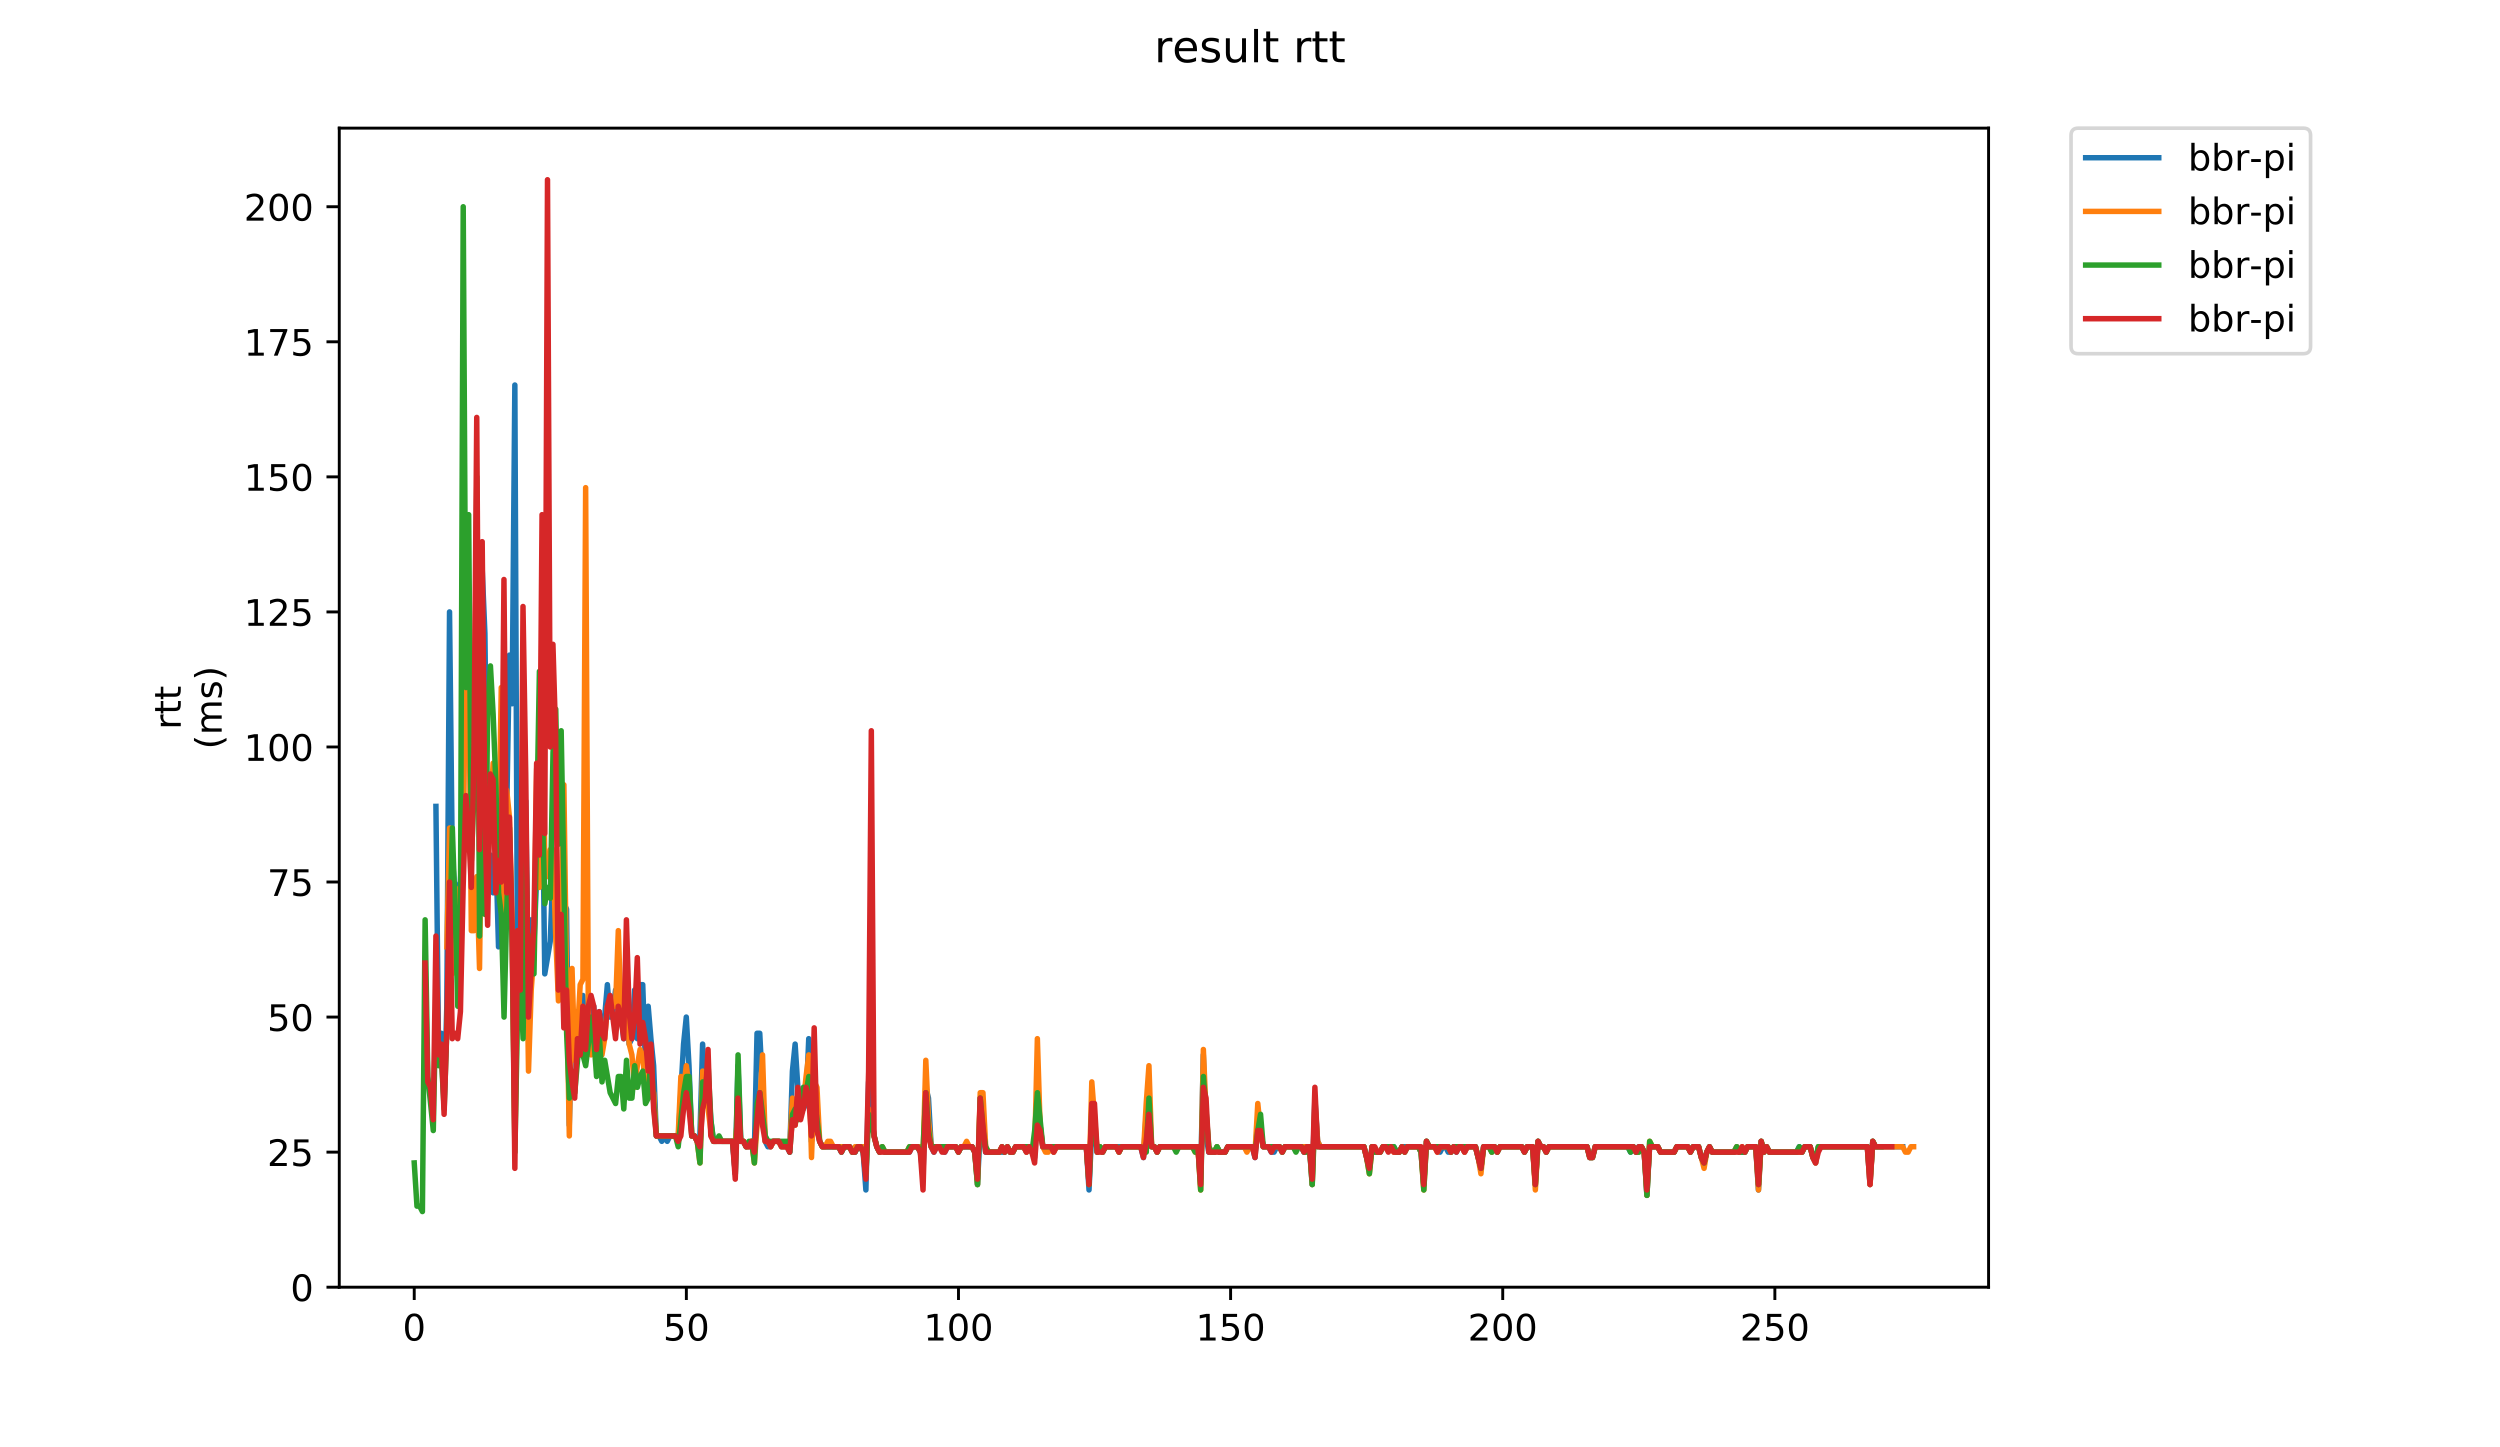 <?xml version="1.0" encoding="utf-8" standalone="no"?>
<!DOCTYPE svg PUBLIC "-//W3C//DTD SVG 1.1//EN"
  "http://www.w3.org/Graphics/SVG/1.1/DTD/svg11.dtd">
<!-- Created with matplotlib (https://matplotlib.org/) -->
<svg height="396pt" version="1.1" viewBox="0 0 684 396" width="684pt" xmlns="http://www.w3.org/2000/svg" xmlns:xlink="http://www.w3.org/1999/xlink">
 <defs>
  <style type="text/css">
*{stroke-linecap:butt;stroke-linejoin:round;}
  </style>
 </defs>
 <g id="figure_1">
  <g id="patch_1">
   <path d="M 0 396 
L 684 396 
L 684 0 
L 0 0 
z
" style="fill:#ffffff;"/>
  </g>
  <g id="axes_1">
   <g id="patch_2">
    <path d="M 92.824 352.174 
L 544.074 352.174 
L 544.074 35.062 
L 92.824 35.062 
z
" style="fill:#ffffff;"/>
   </g>
   <g id="matplotlib.axis_1">
    <g id="xtick_1">
     <g id="line2d_1">
      <defs>
       <path d="M 0 0 
L 0 3.5 
" id="m54011dcade" style="stroke:#000000;stroke-width:0.8;"/>
      </defs>
      <g>
       <use style="stroke:#000000;stroke-width:0.8;" x="113.335" xlink:href="#m54011dcade" y="352.174"/>
      </g>
     </g>
     <g id="text_1">
      <!-- 0 -->
      <defs>
       <path d="M 31.781 66.406 
Q 24.172 66.406 20.328 58.906 
Q 16.5 51.422 16.5 36.375 
Q 16.5 21.391 20.328 13.891 
Q 24.172 6.391 31.781 6.391 
Q 39.453 6.391 43.281 13.891 
Q 47.125 21.391 47.125 36.375 
Q 47.125 51.422 43.281 58.906 
Q 39.453 66.406 31.781 66.406 
z
M 31.781 74.219 
Q 44.047 74.219 50.516 64.516 
Q 56.984 54.828 56.984 36.375 
Q 56.984 17.969 50.516 8.266 
Q 44.047 -1.422 31.781 -1.422 
Q 19.531 -1.422 13.062 8.266 
Q 6.594 17.969 6.594 36.375 
Q 6.594 54.828 13.062 64.516 
Q 19.531 74.219 31.781 74.219 
z
" id="DejaVuSans-48"/>
      </defs>
      <g transform="translate(110.154 366.773)scale(0.1 -0.1)">
       <use xlink:href="#DejaVuSans-48"/>
      </g>
     </g>
    </g>
    <g id="xtick_2">
     <g id="line2d_2">
      <g>
       <use style="stroke:#000000;stroke-width:0.8;" x="187.788" xlink:href="#m54011dcade" y="352.174"/>
      </g>
     </g>
     <g id="text_2">
      <!-- 50 -->
      <defs>
       <path d="M 10.797 72.906 
L 49.516 72.906 
L 49.516 64.594 
L 19.828 64.594 
L 19.828 46.734 
Q 21.969 47.469 24.109 47.828 
Q 26.266 48.188 28.422 48.188 
Q 40.625 48.188 47.75 41.5 
Q 54.891 34.812 54.891 23.391 
Q 54.891 11.625 47.562 5.094 
Q 40.234 -1.422 26.906 -1.422 
Q 22.312 -1.422 17.547 -0.641 
Q 12.797 0.141 7.719 1.703 
L 7.719 11.625 
Q 12.109 9.234 16.797 8.062 
Q 21.484 6.891 26.703 6.891 
Q 35.156 6.891 40.078 11.328 
Q 45.016 15.766 45.016 23.391 
Q 45.016 31 40.078 35.438 
Q 35.156 39.891 26.703 39.891 
Q 22.75 39.891 18.812 39.016 
Q 14.891 38.141 10.797 36.281 
z
" id="DejaVuSans-53"/>
      </defs>
      <g transform="translate(181.426 366.773)scale(0.1 -0.1)">
       <use xlink:href="#DejaVuSans-53"/>
       <use x="63.623" xlink:href="#DejaVuSans-48"/>
      </g>
     </g>
    </g>
    <g id="xtick_3">
     <g id="line2d_3">
      <g>
       <use style="stroke:#000000;stroke-width:0.8;" x="262.241" xlink:href="#m54011dcade" y="352.174"/>
      </g>
     </g>
     <g id="text_3">
      <!-- 100 -->
      <defs>
       <path d="M 12.406 8.297 
L 28.516 8.297 
L 28.516 63.922 
L 10.984 60.406 
L 10.984 69.391 
L 28.422 72.906 
L 38.281 72.906 
L 38.281 8.297 
L 54.391 8.297 
L 54.391 0 
L 12.406 0 
z
" id="DejaVuSans-49"/>
      </defs>
      <g transform="translate(252.698 366.773)scale(0.1 -0.1)">
       <use xlink:href="#DejaVuSans-49"/>
       <use x="63.623" xlink:href="#DejaVuSans-48"/>
       <use x="127.246" xlink:href="#DejaVuSans-48"/>
      </g>
     </g>
    </g>
    <g id="xtick_4">
     <g id="line2d_4">
      <g>
       <use style="stroke:#000000;stroke-width:0.8;" x="336.694" xlink:href="#m54011dcade" y="352.174"/>
      </g>
     </g>
     <g id="text_4">
      <!-- 150 -->
      <g transform="translate(327.151 366.773)scale(0.1 -0.1)">
       <use xlink:href="#DejaVuSans-49"/>
       <use x="63.623" xlink:href="#DejaVuSans-53"/>
       <use x="127.246" xlink:href="#DejaVuSans-48"/>
      </g>
     </g>
    </g>
    <g id="xtick_5">
     <g id="line2d_5">
      <g>
       <use style="stroke:#000000;stroke-width:0.8;" x="411.147" xlink:href="#m54011dcade" y="352.174"/>
      </g>
     </g>
     <g id="text_5">
      <!-- 200 -->
      <defs>
       <path d="M 19.188 8.297 
L 53.609 8.297 
L 53.609 0 
L 7.328 0 
L 7.328 8.297 
Q 12.938 14.109 22.625 23.891 
Q 32.328 33.688 34.812 36.531 
Q 39.547 41.844 41.422 45.531 
Q 43.312 49.219 43.312 52.781 
Q 43.312 58.594 39.234 62.25 
Q 35.156 65.922 28.609 65.922 
Q 23.969 65.922 18.812 64.312 
Q 13.672 62.703 7.812 59.422 
L 7.812 69.391 
Q 13.766 71.781 18.938 73 
Q 24.125 74.219 28.422 74.219 
Q 39.75 74.219 46.484 68.547 
Q 53.219 62.891 53.219 53.422 
Q 53.219 48.922 51.531 44.891 
Q 49.859 40.875 45.406 35.406 
Q 44.188 33.984 37.641 27.219 
Q 31.109 20.453 19.188 8.297 
z
" id="DejaVuSans-50"/>
      </defs>
      <g transform="translate(401.604 366.773)scale(0.1 -0.1)">
       <use xlink:href="#DejaVuSans-50"/>
       <use x="63.623" xlink:href="#DejaVuSans-48"/>
       <use x="127.246" xlink:href="#DejaVuSans-48"/>
      </g>
     </g>
    </g>
    <g id="xtick_6">
     <g id="line2d_6">
      <g>
       <use style="stroke:#000000;stroke-width:0.8;" x="485.6" xlink:href="#m54011dcade" y="352.174"/>
      </g>
     </g>
     <g id="text_6">
      <!-- 250 -->
      <g transform="translate(476.057 366.773)scale(0.1 -0.1)">
       <use xlink:href="#DejaVuSans-50"/>
       <use x="63.623" xlink:href="#DejaVuSans-53"/>
       <use x="127.246" xlink:href="#DejaVuSans-48"/>
      </g>
     </g>
    </g>
   </g>
   <g id="matplotlib.axis_2">
    <g id="ytick_1">
     <g id="line2d_7">
      <defs>
       <path d="M 0 0 
L -3.5 0 
" id="m6a1e53ddd0" style="stroke:#000000;stroke-width:0.8;"/>
      </defs>
      <g>
       <use style="stroke:#000000;stroke-width:0.8;" x="92.824" xlink:href="#m6a1e53ddd0" y="352.174"/>
      </g>
     </g>
     <g id="text_7">
      <!-- 0 -->
      <g transform="translate(79.461 355.973)scale(0.1 -0.1)">
       <use xlink:href="#DejaVuSans-48"/>
      </g>
     </g>
    </g>
    <g id="ytick_2">
     <g id="line2d_8">
      <g>
       <use style="stroke:#000000;stroke-width:0.8;" x="92.824" xlink:href="#m6a1e53ddd0" y="315.223"/>
      </g>
     </g>
     <g id="text_8">
      <!-- 25 -->
      <g transform="translate(73.099 319.023)scale(0.1 -0.1)">
       <use xlink:href="#DejaVuSans-50"/>
       <use x="63.623" xlink:href="#DejaVuSans-53"/>
      </g>
     </g>
    </g>
    <g id="ytick_3">
     <g id="line2d_9">
      <g>
       <use style="stroke:#000000;stroke-width:0.8;" x="92.824" xlink:href="#m6a1e53ddd0" y="278.273"/>
      </g>
     </g>
     <g id="text_9">
      <!-- 50 -->
      <g transform="translate(73.099 282.072)scale(0.1 -0.1)">
       <use xlink:href="#DejaVuSans-53"/>
       <use x="63.623" xlink:href="#DejaVuSans-48"/>
      </g>
     </g>
    </g>
    <g id="ytick_4">
     <g id="line2d_10">
      <g>
       <use style="stroke:#000000;stroke-width:0.8;" x="92.824" xlink:href="#m6a1e53ddd0" y="241.322"/>
      </g>
     </g>
     <g id="text_10">
      <!-- 75 -->
      <defs>
       <path d="M 8.203 72.906 
L 55.078 72.906 
L 55.078 68.703 
L 28.609 0 
L 18.312 0 
L 43.219 64.594 
L 8.203 64.594 
z
" id="DejaVuSans-55"/>
      </defs>
      <g transform="translate(73.099 245.121)scale(0.1 -0.1)">
       <use xlink:href="#DejaVuSans-55"/>
       <use x="63.623" xlink:href="#DejaVuSans-53"/>
      </g>
     </g>
    </g>
    <g id="ytick_5">
     <g id="line2d_11">
      <g>
       <use style="stroke:#000000;stroke-width:0.8;" x="92.824" xlink:href="#m6a1e53ddd0" y="204.371"/>
      </g>
     </g>
     <g id="text_11">
      <!-- 100 -->
      <g transform="translate(66.736 208.17)scale(0.1 -0.1)">
       <use xlink:href="#DejaVuSans-49"/>
       <use x="63.623" xlink:href="#DejaVuSans-48"/>
       <use x="127.246" xlink:href="#DejaVuSans-48"/>
      </g>
     </g>
    </g>
    <g id="ytick_6">
     <g id="line2d_12">
      <g>
       <use style="stroke:#000000;stroke-width:0.8;" x="92.824" xlink:href="#m6a1e53ddd0" y="167.42"/>
      </g>
     </g>
     <g id="text_12">
      <!-- 125 -->
      <g transform="translate(66.736 171.219)scale(0.1 -0.1)">
       <use xlink:href="#DejaVuSans-49"/>
       <use x="63.623" xlink:href="#DejaVuSans-50"/>
       <use x="127.246" xlink:href="#DejaVuSans-53"/>
      </g>
     </g>
    </g>
    <g id="ytick_7">
     <g id="line2d_13">
      <g>
       <use style="stroke:#000000;stroke-width:0.8;" x="92.824" xlink:href="#m6a1e53ddd0" y="130.469"/>
      </g>
     </g>
     <g id="text_13">
      <!-- 150 -->
      <g transform="translate(66.736 134.269)scale(0.1 -0.1)">
       <use xlink:href="#DejaVuSans-49"/>
       <use x="63.623" xlink:href="#DejaVuSans-53"/>
       <use x="127.246" xlink:href="#DejaVuSans-48"/>
      </g>
     </g>
    </g>
    <g id="ytick_8">
     <g id="line2d_14">
      <g>
       <use style="stroke:#000000;stroke-width:0.8;" x="92.824" xlink:href="#m6a1e53ddd0" y="93.519"/>
      </g>
     </g>
     <g id="text_14">
      <!-- 175 -->
      <g transform="translate(66.736 97.318)scale(0.1 -0.1)">
       <use xlink:href="#DejaVuSans-49"/>
       <use x="63.623" xlink:href="#DejaVuSans-55"/>
       <use x="127.246" xlink:href="#DejaVuSans-53"/>
      </g>
     </g>
    </g>
    <g id="ytick_9">
     <g id="line2d_15">
      <g>
       <use style="stroke:#000000;stroke-width:0.8;" x="92.824" xlink:href="#m6a1e53ddd0" y="56.568"/>
      </g>
     </g>
     <g id="text_15">
      <!-- 200 -->
      <g transform="translate(66.736 60.367)scale(0.1 -0.1)">
       <use xlink:href="#DejaVuSans-50"/>
       <use x="63.623" xlink:href="#DejaVuSans-48"/>
       <use x="127.246" xlink:href="#DejaVuSans-48"/>
      </g>
     </g>
    </g>
    <g id="text_16">
     <!-- rtt -->
     <defs>
      <path d="M 41.109 46.297 
Q 39.594 47.172 37.812 47.578 
Q 36.031 48 33.891 48 
Q 26.266 48 22.188 43.047 
Q 18.109 38.094 18.109 28.812 
L 18.109 0 
L 9.078 0 
L 9.078 54.688 
L 18.109 54.688 
L 18.109 46.188 
Q 20.953 51.172 25.484 53.578 
Q 30.031 56 36.531 56 
Q 37.453 56 38.578 55.875 
Q 39.703 55.766 41.062 55.516 
z
" id="DejaVuSans-114"/>
      <path d="M 18.312 70.219 
L 18.312 54.688 
L 36.812 54.688 
L 36.812 47.703 
L 18.312 47.703 
L 18.312 18.016 
Q 18.312 11.328 20.141 9.422 
Q 21.969 7.516 27.594 7.516 
L 36.812 7.516 
L 36.812 0 
L 27.594 0 
Q 17.188 0 13.234 3.875 
Q 9.281 7.766 9.281 18.016 
L 9.281 47.703 
L 2.688 47.703 
L 2.688 54.688 
L 9.281 54.688 
L 9.281 70.219 
z
" id="DejaVuSans-116"/>
     </defs>
     <g transform="translate(49.459 199.594)rotate(-90)scale(0.1 -0.1)">
      <use xlink:href="#DejaVuSans-114"/>
      <use x="41.113" xlink:href="#DejaVuSans-116"/>
      <use x="80.322" xlink:href="#DejaVuSans-116"/>
     </g>
     <!-- (ms) -->
     <defs>
      <path d="M 31 75.875 
Q 24.469 64.656 21.281 53.656 
Q 18.109 42.672 18.109 31.391 
Q 18.109 20.125 21.312 9.062 
Q 24.516 -2 31 -13.188 
L 23.188 -13.188 
Q 15.875 -1.703 12.234 9.375 
Q 8.594 20.453 8.594 31.391 
Q 8.594 42.281 12.203 53.312 
Q 15.828 64.359 23.188 75.875 
z
" id="DejaVuSans-40"/>
      <path d="M 52 44.188 
Q 55.375 50.25 60.062 53.125 
Q 64.75 56 71.094 56 
Q 79.641 56 84.281 50.016 
Q 88.922 44.047 88.922 33.016 
L 88.922 0 
L 79.891 0 
L 79.891 32.719 
Q 79.891 40.578 77.094 44.375 
Q 74.312 48.188 68.609 48.188 
Q 61.625 48.188 57.562 43.547 
Q 53.516 38.922 53.516 30.906 
L 53.516 0 
L 44.484 0 
L 44.484 32.719 
Q 44.484 40.625 41.703 44.406 
Q 38.922 48.188 33.109 48.188 
Q 26.219 48.188 22.156 43.531 
Q 18.109 38.875 18.109 30.906 
L 18.109 0 
L 9.078 0 
L 9.078 54.688 
L 18.109 54.688 
L 18.109 46.188 
Q 21.188 51.219 25.484 53.609 
Q 29.781 56 35.688 56 
Q 41.656 56 45.828 52.969 
Q 50 49.953 52 44.188 
z
" id="DejaVuSans-109"/>
      <path d="M 44.281 53.078 
L 44.281 44.578 
Q 40.484 46.531 36.375 47.5 
Q 32.281 48.484 27.875 48.484 
Q 21.188 48.484 17.844 46.438 
Q 14.5 44.391 14.5 40.281 
Q 14.5 37.156 16.891 35.375 
Q 19.281 33.594 26.516 31.984 
L 29.594 31.297 
Q 39.156 29.25 43.188 25.516 
Q 47.219 21.781 47.219 15.094 
Q 47.219 7.469 41.188 3.016 
Q 35.156 -1.422 24.609 -1.422 
Q 20.219 -1.422 15.453 -0.562 
Q 10.688 0.297 5.422 2 
L 5.422 11.281 
Q 10.406 8.688 15.234 7.391 
Q 20.062 6.109 24.812 6.109 
Q 31.156 6.109 34.562 8.281 
Q 37.984 10.453 37.984 14.406 
Q 37.984 18.062 35.516 20.016 
Q 33.062 21.969 24.703 23.781 
L 21.578 24.516 
Q 13.234 26.266 9.516 29.906 
Q 5.812 33.547 5.812 39.891 
Q 5.812 47.609 11.281 51.797 
Q 16.75 56 26.812 56 
Q 31.781 56 36.172 55.266 
Q 40.578 54.547 44.281 53.078 
z
" id="DejaVuSans-115"/>
      <path d="M 8.016 75.875 
L 15.828 75.875 
Q 23.141 64.359 26.781 53.312 
Q 30.422 42.281 30.422 31.391 
Q 30.422 20.453 26.781 9.375 
Q 23.141 -1.703 15.828 -13.188 
L 8.016 -13.188 
Q 14.5 -2 17.703 9.062 
Q 20.906 20.125 20.906 31.391 
Q 20.906 42.672 17.703 53.656 
Q 14.5 64.656 8.016 75.875 
z
" id="DejaVuSans-41"/>
     </defs>
     <g transform="translate(60.657 204.995)rotate(-90)scale(0.1 -0.1)">
      <use xlink:href="#DejaVuSans-40"/>
      <use x="39.014" xlink:href="#DejaVuSans-109"/>
      <use x="136.426" xlink:href="#DejaVuSans-115"/>
      <use x="188.525" xlink:href="#DejaVuSans-41"/>
     </g>
    </g>
   </g>
   <g id="line2d_16">
    <path clip-path="url(#p9970967815)" d="M 119.269 220.629 
L 120.014 290.097 
L 120.758 282.707 
L 121.503 301.921 
L 122.247 275.317 
L 122.992 167.42 
L 123.736 233.932 
L 124.481 244.278 
L 125.97 241.322 
L 126.714 225.063 
L 127.459 161.508 
L 128.204 204.371 
L 128.948 213.239 
L 129.693 213.239 
L 130.437 179.244 
L 131.182 222.107 
L 131.926 155.596 
L 132.671 173.332 
L 133.415 235.41 
L 134.16 233.932 
L 134.904 244.278 
L 135.649 232.454 
L 136.393 259.058 
L 137.138 226.541 
L 137.882 266.448 
L 139.371 179.244 
L 140.116 192.547 
L 140.861 105.343 
L 141.605 270.882 
L 142.35 270.882 
L 143.094 263.492 
L 143.839 219.151 
L 144.583 273.838 
L 145.328 251.668 
L 146.072 259.058 
L 146.817 239.844 
L 147.561 201.415 
L 148.306 208.805 
L 149.05 266.448 
L 150.539 257.58 
L 151.284 238.366 
L 152.029 233.932 
L 152.773 266.448 
L 153.518 251.668 
L 154.262 247.234 
L 155.007 248.712 
L 155.751 307.833 
L 156.496 279.751 
L 157.24 288.619 
L 157.985 276.795 
L 158.729 279.751 
L 159.474 272.36 
L 160.218 287.141 
L 160.963 285.663 
L 161.707 282.707 
L 162.452 275.317 
L 163.196 287.141 
L 163.941 276.795 
L 164.686 287.141 
L 166.175 269.404 
L 166.919 278.273 
L 167.664 276.795 
L 168.408 270.882 
L 169.153 272.36 
L 169.897 276.795 
L 170.642 284.185 
L 171.386 275.317 
L 172.131 285.663 
L 172.875 284.185 
L 173.62 270.882 
L 174.364 284.185 
L 175.109 269.404 
L 175.853 269.404 
L 176.598 291.575 
L 177.343 275.317 
L 178.087 284.185 
L 178.832 291.575 
L 179.576 310.789 
L 180.321 310.789 
L 181.065 312.267 
L 181.81 310.789 
L 182.554 312.267 
L 183.299 310.789 
L 184.788 310.789 
L 185.532 312.267 
L 187.021 285.663 
L 187.766 278.273 
L 188.51 291.575 
L 189.255 310.789 
L 190 310.789 
L 190.744 312.267 
L 191.489 310.789 
L 192.233 285.663 
L 192.978 301.921 
L 193.722 294.531 
L 194.467 306.355 
L 195.211 312.267 
L 200.423 312.267 
L 201.168 321.136 
L 201.912 291.575 
L 202.657 312.267 
L 203.401 312.267 
L 204.146 313.745 
L 205.635 313.745 
L 206.379 315.223 
L 207.124 282.707 
L 207.868 282.707 
L 209.357 312.267 
L 210.102 313.745 
L 210.846 313.745 
L 211.591 312.267 
L 213.08 312.267 
L 213.825 313.745 
L 215.314 313.745 
L 216.058 315.223 
L 216.803 293.053 
L 217.547 285.663 
L 218.292 297.487 
L 219.036 301.921 
L 219.781 303.399 
L 220.525 301.921 
L 221.27 284.185 
L 222.014 312.267 
L 222.759 307.833 
L 223.503 307.833 
L 224.248 312.267 
L 224.992 313.745 
L 229.46 313.745 
L 230.204 315.223 
L 230.949 313.745 
L 232.438 313.745 
L 233.182 315.223 
L 233.927 315.223 
L 234.671 313.745 
L 235.416 313.745 
L 236.16 315.223 
L 236.905 325.57 
L 237.649 296.009 
L 238.394 304.877 
L 239.139 310.789 
L 239.883 313.745 
L 240.628 315.223 
L 241.372 313.745 
L 242.117 315.223 
L 248.817 315.223 
L 249.562 313.745 
L 251.051 313.745 
L 251.796 315.223 
L 252.54 321.136 
L 253.285 297.487 
L 254.029 300.443 
L 254.774 313.745 
L 255.518 315.223 
L 256.263 313.745 
L 257.752 313.745 
L 258.496 315.223 
L 259.241 313.745 
L 261.474 313.745 
L 262.219 315.223 
L 262.964 313.745 
L 265.942 313.745 
L 266.686 315.223 
L 267.431 324.092 
L 268.175 309.311 
L 268.92 309.311 
L 269.664 315.223 
L 274.876 315.223 
L 275.621 313.745 
L 276.365 315.223 
L 277.11 315.223 
L 277.854 313.745 
L 280.088 313.745 
L 280.832 315.223 
L 281.577 313.745 
L 283.066 316.701 
L 283.81 297.487 
L 284.555 307.833 
L 285.299 313.745 
L 287.533 313.745 
L 288.278 315.223 
L 289.022 313.745 
L 297.212 313.745 
L 297.956 325.57 
L 298.701 309.311 
L 299.446 307.833 
L 300.19 315.223 
L 300.935 313.745 
L 301.679 315.223 
L 302.424 313.745 
L 312.103 313.745 
L 312.847 316.701 
L 313.592 304.877 
L 314.336 301.921 
L 315.081 313.745 
L 315.825 313.745 
L 316.57 315.223 
L 317.314 313.745 
L 327.738 313.745 
L 328.482 322.614 
L 329.227 288.619 
L 329.971 310.789 
L 330.716 315.223 
L 332.205 315.223 
L 332.949 313.745 
L 333.694 315.223 
L 335.183 315.223 
L 335.928 313.745 
L 342.628 313.745 
L 343.373 316.701 
L 344.117 306.355 
L 344.862 309.311 
L 345.606 313.745 
L 347.095 313.745 
L 347.84 315.223 
L 348.585 315.223 
L 349.329 313.745 
L 350.074 313.745 
L 350.818 315.223 
L 351.563 313.745 
L 356.03 313.745 
L 356.774 315.223 
L 357.519 313.745 
L 358.263 313.745 
L 359.008 324.092 
L 359.752 300.443 
L 360.497 312.267 
L 361.242 313.745 
L 373.154 313.745 
L 374.643 319.657 
L 375.388 313.745 
L 376.132 315.223 
L 377.621 315.223 
L 378.366 313.745 
L 381.344 313.745 
L 382.088 315.223 
L 382.833 315.223 
L 383.577 313.745 
L 388.045 313.745 
L 388.789 315.223 
L 389.534 324.092 
L 390.278 312.267 
L 391.023 313.745 
L 393.256 313.745 
L 394.001 315.223 
L 394.745 313.745 
L 395.49 313.745 
L 396.234 315.223 
L 396.979 315.223 
L 397.724 313.745 
L 398.468 315.223 
L 399.213 313.745 
L 399.957 313.745 
L 400.702 315.223 
L 401.446 313.745 
L 403.68 313.745 
L 405.169 319.657 
L 405.913 313.745 
L 407.402 313.745 
L 408.147 315.223 
L 408.891 313.745 
L 409.636 315.223 
L 410.381 313.745 
L 416.337 313.745 
L 417.081 315.223 
L 417.826 313.745 
L 419.315 313.745 
L 420.059 324.092 
L 420.804 312.267 
L 421.548 313.745 
L 422.293 313.745 
L 423.038 315.223 
L 423.782 313.745 
L 434.206 313.745 
L 434.95 316.701 
L 435.695 316.701 
L 436.439 313.745 
L 445.373 313.745 
L 446.118 315.223 
L 446.863 313.745 
L 447.607 315.223 
L 448.352 313.745 
L 449.096 313.745 
L 449.841 315.223 
L 450.585 327.048 
L 451.33 313.745 
L 453.563 313.745 
L 454.308 315.223 
L 458.03 315.223 
L 458.775 313.745 
L 461.753 313.745 
L 462.498 315.223 
L 463.242 313.745 
L 464.731 313.745 
L 465.476 316.701 
L 466.22 318.179 
L 466.965 315.223 
L 467.709 313.745 
L 468.454 315.223 
L 474.41 315.223 
L 475.155 313.745 
L 475.899 315.223 
L 477.388 315.223 
L 478.133 313.745 
L 480.366 313.745 
L 481.111 325.57 
L 481.855 312.267 
L 482.6 315.223 
L 483.345 313.745 
L 484.089 315.223 
L 491.534 315.223 
L 492.279 313.745 
L 493.023 315.223 
L 493.768 313.745 
L 495.257 313.745 
L 496.002 316.701 
L 496.746 318.179 
L 497.491 313.745 
L 510.892 313.745 
L 511.637 324.092 
L 512.381 312.267 
L 513.126 313.745 
L 520.571 313.745 
L 520.571 313.745 
" style="fill:none;stroke:#1f77b4;stroke-linecap:square;stroke-width:1.5;"/>
   </g>
   <g id="line2d_17">
    <path clip-path="url(#p9970967815)" d="M 122.261 259.058 
L 123.005 226.541 
L 123.75 266.448 
L 124.494 242.8 
L 125.239 262.014 
L 125.983 242.8 
L 126.728 238.366 
L 127.472 154.118 
L 128.217 180.723 
L 128.961 254.624 
L 129.706 254.624 
L 130.451 239.844 
L 131.195 264.97 
L 131.94 205.849 
L 132.684 242.8 
L 133.429 235.41 
L 134.918 208.805 
L 136.407 232.454 
L 137.151 188.113 
L 137.896 269.404 
L 138.64 216.195 
L 139.385 223.585 
L 140.129 254.624 
L 140.874 312.267 
L 141.618 267.926 
L 143.108 276.795 
L 143.852 241.322 
L 144.597 293.053 
L 145.341 270.882 
L 146.086 260.536 
L 146.83 210.283 
L 147.575 242.8 
L 148.319 165.942 
L 149.064 238.366 
L 149.808 239.844 
L 150.553 232.454 
L 151.297 232.454 
L 152.042 256.102 
L 152.786 273.838 
L 153.531 248.712 
L 154.276 214.717 
L 155.02 269.404 
L 155.765 310.789 
L 156.509 264.97 
L 157.254 290.097 
L 157.998 282.707 
L 158.743 269.404 
L 159.487 267.926 
L 160.232 133.425 
L 160.976 279.751 
L 161.721 288.619 
L 162.465 282.707 
L 163.954 285.663 
L 164.699 288.619 
L 165.443 284.185 
L 166.188 275.317 
L 166.933 276.795 
L 167.677 275.317 
L 168.422 275.317 
L 169.166 254.624 
L 169.911 276.795 
L 170.655 281.229 
L 171.4 275.317 
L 172.144 285.663 
L 172.889 288.619 
L 173.633 297.487 
L 174.378 291.575 
L 175.122 287.141 
L 175.867 288.619 
L 176.611 298.965 
L 177.356 296.009 
L 178.845 298.965 
L 179.59 310.789 
L 185.546 310.789 
L 186.29 294.531 
L 187.035 297.487 
L 187.779 291.575 
L 188.524 297.487 
L 189.268 310.789 
L 190.013 310.789 
L 190.757 312.267 
L 191.502 318.179 
L 192.247 293.053 
L 192.991 300.443 
L 193.736 303.399 
L 194.48 309.311 
L 195.225 312.267 
L 201.181 312.267 
L 201.925 304.877 
L 202.67 312.267 
L 203.415 312.267 
L 204.159 313.745 
L 204.904 313.745 
L 205.648 312.267 
L 206.393 318.179 
L 207.137 307.833 
L 207.882 301.921 
L 208.626 288.619 
L 209.371 312.267 
L 210.115 312.267 
L 210.86 313.745 
L 211.604 312.267 
L 213.093 312.267 
L 213.838 313.745 
L 216.072 313.745 
L 216.816 300.443 
L 217.561 307.833 
L 218.305 303.399 
L 219.05 303.399 
L 219.794 301.921 
L 220.539 294.531 
L 221.283 288.619 
L 222.028 316.701 
L 222.772 296.009 
L 223.517 297.487 
L 224.261 312.267 
L 225.006 313.745 
L 225.75 313.745 
L 226.495 312.267 
L 227.239 312.267 
L 227.984 313.745 
L 232.451 313.745 
L 233.196 315.223 
L 233.94 313.745 
L 236.174 313.745 
L 236.918 321.136 
L 237.663 303.399 
L 238.407 304.877 
L 239.152 310.789 
L 239.896 313.745 
L 240.641 315.223 
L 241.386 313.745 
L 242.13 315.223 
L 248.086 315.223 
L 248.831 313.745 
L 251.809 313.745 
L 252.554 316.701 
L 253.298 290.097 
L 254.043 306.355 
L 254.787 313.745 
L 261.488 313.745 
L 262.232 315.223 
L 262.977 313.745 
L 263.721 313.745 
L 264.466 312.267 
L 265.211 313.745 
L 265.955 313.745 
L 266.7 315.223 
L 267.444 324.092 
L 268.189 298.965 
L 268.933 298.965 
L 269.678 313.745 
L 270.422 315.223 
L 273.4 315.223 
L 274.145 313.745 
L 274.889 315.223 
L 275.634 313.745 
L 276.378 315.223 
L 277.123 315.223 
L 277.868 313.745 
L 280.101 313.745 
L 280.846 315.223 
L 281.59 313.745 
L 282.335 315.223 
L 283.079 315.223 
L 283.824 284.185 
L 284.568 307.833 
L 285.313 313.745 
L 286.057 315.223 
L 286.802 315.223 
L 287.546 313.745 
L 288.291 315.223 
L 289.035 313.745 
L 297.225 313.745 
L 297.97 324.092 
L 298.714 296.009 
L 300.203 315.223 
L 300.948 313.745 
L 301.693 315.223 
L 302.437 313.745 
L 305.415 313.745 
L 306.16 315.223 
L 306.904 313.745 
L 312.116 313.745 
L 312.86 315.223 
L 313.605 301.921 
L 314.35 291.575 
L 315.094 313.745 
L 315.839 313.745 
L 316.583 315.223 
L 317.328 313.745 
L 326.262 313.745 
L 327.007 315.223 
L 327.751 313.745 
L 328.496 325.57 
L 329.24 287.141 
L 329.985 304.877 
L 330.729 313.745 
L 331.474 315.223 
L 332.218 315.223 
L 332.963 313.745 
L 333.707 315.223 
L 335.196 315.223 
L 335.941 313.745 
L 340.408 313.745 
L 341.153 315.223 
L 341.897 313.745 
L 342.642 313.745 
L 343.386 315.223 
L 344.131 301.921 
L 344.875 309.311 
L 345.62 313.745 
L 350.087 313.745 
L 350.832 315.223 
L 351.576 313.745 
L 358.277 313.745 
L 359.021 324.092 
L 359.766 301.921 
L 360.51 312.267 
L 361.255 313.745 
L 373.167 313.745 
L 373.912 316.701 
L 374.656 321.136 
L 375.401 313.745 
L 376.146 315.223 
L 377.635 315.223 
L 378.379 313.745 
L 380.613 313.745 
L 381.357 315.223 
L 382.846 315.223 
L 383.591 313.745 
L 384.335 315.223 
L 385.08 313.745 
L 388.058 313.745 
L 388.803 315.223 
L 389.547 325.57 
L 390.292 312.267 
L 391.036 313.745 
L 392.525 313.745 
L 393.27 315.223 
L 394.014 313.745 
L 396.248 313.745 
L 396.992 315.223 
L 397.737 313.745 
L 399.971 313.745 
L 400.715 315.223 
L 401.46 313.745 
L 403.693 313.745 
L 404.438 316.701 
L 405.182 321.136 
L 405.927 313.745 
L 407.416 313.745 
L 408.16 315.223 
L 408.905 313.745 
L 409.649 315.223 
L 410.394 313.745 
L 416.35 313.745 
L 417.095 315.223 
L 417.839 313.745 
L 419.328 313.745 
L 420.073 325.57 
L 420.817 312.267 
L 421.562 313.745 
L 422.306 313.745 
L 423.051 315.223 
L 423.795 313.745 
L 434.219 313.745 
L 434.963 316.701 
L 435.708 316.701 
L 436.452 313.745 
L 446.876 313.745 
L 447.62 315.223 
L 448.365 315.223 
L 449.11 313.745 
L 449.854 315.223 
L 450.599 327.048 
L 451.343 312.267 
L 452.088 313.745 
L 453.577 313.745 
L 454.321 315.223 
L 458.044 315.223 
L 458.788 313.745 
L 461.767 313.745 
L 462.511 315.223 
L 463.256 313.745 
L 464.745 313.745 
L 466.234 319.657 
L 466.978 315.223 
L 467.723 313.745 
L 468.467 315.223 
L 474.424 315.223 
L 475.168 313.745 
L 475.913 315.223 
L 476.657 313.745 
L 477.402 315.223 
L 478.146 313.745 
L 480.38 313.745 
L 481.124 325.57 
L 481.869 312.267 
L 482.613 315.223 
L 483.358 313.745 
L 484.102 315.223 
L 493.037 315.223 
L 493.781 313.745 
L 495.27 313.745 
L 496.015 316.701 
L 496.759 318.179 
L 497.504 313.745 
L 510.906 313.745 
L 511.65 324.092 
L 512.395 312.267 
L 513.139 313.745 
L 520.584 313.745 
L 521.329 315.223 
L 522.073 315.223 
L 522.818 313.745 
L 523.563 313.745 
L 523.563 313.745 
" style="fill:none;stroke:#ff7f0e;stroke-linecap:square;stroke-width:1.5;"/>
   </g>
   <g id="line2d_18">
    <path clip-path="url(#p9970967815)" d="M 113.335 318.179 
L 114.08 330.004 
L 114.824 330.004 
L 115.569 331.482 
L 116.313 251.668 
L 117.058 294.531 
L 118.547 309.311 
L 119.292 272.36 
L 120.036 291.575 
L 120.781 290.097 
L 121.525 303.399 
L 123.014 259.058 
L 123.759 226.541 
L 124.503 248.712 
L 125.248 275.317 
L 125.992 247.234 
L 126.737 56.568 
L 127.481 188.113 
L 128.226 140.816 
L 128.97 235.41 
L 129.715 216.195 
L 130.459 130.469 
L 131.204 256.102 
L 131.949 208.805 
L 132.693 250.19 
L 133.438 194.025 
L 134.182 182.201 
L 134.927 195.503 
L 135.671 214.717 
L 136.416 244.278 
L 137.16 250.19 
L 137.905 278.273 
L 138.649 248.712 
L 139.394 226.541 
L 140.138 259.058 
L 140.883 315.223 
L 141.627 275.317 
L 142.372 267.926 
L 143.116 284.185 
L 143.861 230.976 
L 144.606 273.838 
L 145.35 256.102 
L 146.095 266.448 
L 147.584 183.679 
L 148.328 219.151 
L 149.073 247.234 
L 149.817 242.8 
L 150.562 245.756 
L 151.306 205.849 
L 152.051 194.025 
L 152.795 230.976 
L 153.54 199.937 
L 155.029 282.707 
L 155.773 300.443 
L 156.518 293.053 
L 157.263 298.965 
L 158.007 290.097 
L 158.752 284.185 
L 159.496 288.619 
L 160.241 291.575 
L 160.985 285.663 
L 161.73 278.273 
L 162.474 284.185 
L 163.219 294.531 
L 163.963 282.707 
L 164.708 296.009 
L 165.452 290.097 
L 166.941 298.965 
L 168.431 301.921 
L 169.175 294.531 
L 169.92 294.531 
L 170.664 303.399 
L 171.409 290.097 
L 172.153 300.443 
L 172.898 300.443 
L 173.642 291.575 
L 174.387 297.487 
L 175.131 294.531 
L 175.876 293.053 
L 176.62 301.921 
L 177.365 300.443 
L 178.109 288.619 
L 178.854 301.921 
L 179.598 310.789 
L 184.81 310.789 
L 185.555 313.745 
L 187.044 298.965 
L 187.788 294.531 
L 188.533 294.531 
L 189.277 310.789 
L 190.022 310.789 
L 190.766 312.267 
L 191.511 318.179 
L 192.255 296.009 
L 193 297.487 
L 193.745 291.575 
L 194.489 306.355 
L 195.234 312.267 
L 195.978 312.267 
L 196.723 310.789 
L 197.467 312.267 
L 200.445 312.267 
L 201.19 321.136 
L 201.934 288.619 
L 202.679 312.267 
L 203.423 312.267 
L 204.168 313.745 
L 204.912 312.267 
L 205.657 312.267 
L 206.402 318.179 
L 207.146 301.921 
L 207.891 298.965 
L 209.38 310.789 
L 210.124 312.267 
L 215.336 312.267 
L 216.08 315.223 
L 216.825 304.877 
L 217.57 303.399 
L 218.314 306.355 
L 219.059 304.877 
L 219.803 297.487 
L 220.548 298.965 
L 221.292 294.531 
L 222.037 307.833 
L 222.781 300.443 
L 224.27 312.267 
L 225.015 313.745 
L 229.482 313.745 
L 230.227 315.223 
L 230.971 313.745 
L 232.46 313.745 
L 233.205 315.223 
L 233.949 315.223 
L 234.694 313.745 
L 235.438 313.745 
L 236.183 315.223 
L 236.927 321.136 
L 237.672 304.877 
L 238.416 306.355 
L 239.161 310.789 
L 239.905 313.745 
L 240.65 315.223 
L 241.394 313.745 
L 242.139 315.223 
L 248.095 315.223 
L 248.84 313.745 
L 251.073 313.745 
L 251.818 315.223 
L 252.562 313.745 
L 253.307 298.965 
L 254.052 309.311 
L 254.796 313.745 
L 261.497 313.745 
L 262.241 315.223 
L 262.986 313.745 
L 265.964 313.745 
L 266.709 315.223 
L 267.453 324.092 
L 268.198 300.443 
L 268.942 309.311 
L 269.687 313.745 
L 270.431 315.223 
L 273.409 315.223 
L 274.154 313.745 
L 274.898 315.223 
L 275.643 313.745 
L 276.387 315.223 
L 277.132 315.223 
L 277.876 313.745 
L 281.599 313.745 
L 282.344 315.223 
L 283.088 309.311 
L 283.833 298.965 
L 285.322 313.745 
L 297.234 313.745 
L 297.979 324.092 
L 298.723 303.399 
L 299.468 307.833 
L 300.212 315.223 
L 300.957 313.745 
L 301.701 315.223 
L 302.446 313.745 
L 305.424 313.745 
L 306.169 315.223 
L 306.913 313.745 
L 312.125 313.745 
L 312.869 315.223 
L 313.614 315.223 
L 314.358 300.443 
L 315.103 313.745 
L 315.848 313.745 
L 316.592 315.223 
L 317.337 313.745 
L 321.059 313.745 
L 321.804 315.223 
L 322.548 313.745 
L 326.271 313.745 
L 327.015 315.223 
L 327.76 313.745 
L 328.505 325.57 
L 329.249 294.531 
L 330.738 313.745 
L 331.483 315.223 
L 332.227 315.223 
L 332.972 313.745 
L 333.716 315.223 
L 335.205 315.223 
L 335.95 313.745 
L 342.651 313.745 
L 343.395 315.223 
L 344.14 309.311 
L 344.884 304.877 
L 345.629 313.745 
L 350.096 313.745 
L 350.84 315.223 
L 351.585 313.745 
L 353.819 313.745 
L 354.563 315.223 
L 355.308 313.745 
L 356.052 313.745 
L 356.797 315.223 
L 357.541 315.223 
L 358.286 313.745 
L 359.03 324.092 
L 359.775 304.877 
L 360.519 313.745 
L 373.176 313.745 
L 373.921 316.701 
L 374.665 321.136 
L 375.41 313.745 
L 376.154 315.223 
L 377.644 315.223 
L 378.388 313.745 
L 381.366 313.745 
L 382.111 315.223 
L 382.855 315.223 
L 383.6 313.745 
L 384.344 315.223 
L 385.089 313.745 
L 388.067 313.745 
L 388.811 315.223 
L 389.556 325.57 
L 390.301 312.267 
L 391.045 313.745 
L 396.257 313.745 
L 397.001 315.223 
L 397.746 313.745 
L 403.702 313.745 
L 405.191 319.657 
L 405.936 313.745 
L 407.425 313.745 
L 408.169 315.223 
L 408.914 313.745 
L 409.658 315.223 
L 410.403 313.745 
L 416.359 313.745 
L 417.104 315.223 
L 417.848 313.745 
L 419.337 313.745 
L 420.082 324.092 
L 420.826 312.267 
L 421.571 313.745 
L 422.315 313.745 
L 423.06 315.223 
L 423.804 313.745 
L 434.228 313.745 
L 434.972 316.701 
L 435.717 316.701 
L 436.461 313.745 
L 445.396 313.745 
L 446.14 315.223 
L 446.885 313.745 
L 447.629 315.223 
L 448.374 315.223 
L 449.118 313.745 
L 449.863 315.223 
L 450.608 327.048 
L 451.352 312.267 
L 452.097 313.745 
L 453.586 313.745 
L 454.33 315.223 
L 458.053 315.223 
L 458.797 313.745 
L 461.775 313.745 
L 462.52 315.223 
L 463.265 313.745 
L 464.754 313.745 
L 465.498 316.701 
L 466.243 318.179 
L 466.987 315.223 
L 467.732 313.745 
L 468.476 315.223 
L 474.432 315.223 
L 475.177 313.745 
L 475.922 315.223 
L 477.411 315.223 
L 478.155 313.745 
L 480.389 313.745 
L 481.133 324.092 
L 481.878 312.267 
L 482.622 315.223 
L 483.367 313.745 
L 484.111 315.223 
L 491.557 315.223 
L 492.301 313.745 
L 493.046 315.223 
L 493.79 313.745 
L 495.279 313.745 
L 496.024 316.701 
L 496.768 316.701 
L 497.513 313.745 
L 510.914 313.745 
L 511.659 322.614 
L 512.404 312.267 
L 513.148 313.745 
L 514.637 313.745 
L 514.637 313.745 
" style="fill:none;stroke:#2ca02c;stroke-linecap:square;stroke-width:1.5;"/>
   </g>
   <g id="line2d_19">
    <path clip-path="url(#p9970967815)" d="M 116.291 263.492 
L 117.036 296.009 
L 117.78 297.487 
L 118.525 306.355 
L 119.269 256.102 
L 120.014 288.619 
L 120.758 285.663 
L 121.503 304.877 
L 122.247 281.229 
L 122.992 241.322 
L 123.736 284.185 
L 124.481 282.707 
L 125.225 284.185 
L 125.97 276.795 
L 126.714 242.8 
L 127.459 217.673 
L 128.204 226.541 
L 128.948 242.8 
L 129.693 204.371 
L 130.437 114.211 
L 131.182 232.454 
L 131.926 148.206 
L 132.671 223.585 
L 133.415 253.146 
L 134.16 211.761 
L 134.904 213.239 
L 135.649 244.278 
L 136.393 235.41 
L 137.138 241.322 
L 137.882 158.552 
L 138.627 244.278 
L 139.371 223.585 
L 140.116 253.146 
L 140.861 319.657 
L 141.605 254.624 
L 142.35 270.882 
L 143.094 165.942 
L 143.839 211.761 
L 144.583 278.273 
L 146.072 253.146 
L 146.817 208.805 
L 147.561 233.932 
L 148.306 140.816 
L 149.05 228.02 
L 149.795 49.178 
L 150.539 204.371 
L 151.284 176.288 
L 152.029 201.415 
L 152.773 270.882 
L 153.518 250.19 
L 154.262 281.229 
L 155.007 270.882 
L 155.751 290.097 
L 156.496 296.009 
L 157.24 300.443 
L 157.985 284.185 
L 158.729 288.619 
L 159.474 275.317 
L 160.218 287.141 
L 160.963 275.317 
L 161.707 272.36 
L 162.452 275.317 
L 163.196 287.141 
L 163.941 276.795 
L 164.686 282.707 
L 165.43 284.185 
L 166.175 275.317 
L 166.919 272.36 
L 168.408 284.185 
L 169.153 275.317 
L 169.897 278.273 
L 170.642 284.185 
L 171.386 251.668 
L 172.131 276.795 
L 172.875 284.185 
L 173.62 278.273 
L 174.364 262.014 
L 175.109 285.663 
L 175.853 279.751 
L 176.598 284.185 
L 177.343 293.053 
L 178.087 285.663 
L 178.832 303.399 
L 179.576 310.789 
L 184.788 310.789 
L 185.532 312.267 
L 186.277 310.789 
L 187.021 303.399 
L 187.766 298.965 
L 188.51 303.399 
L 189.255 310.789 
L 190 310.789 
L 191.489 313.745 
L 192.233 303.399 
L 192.978 300.443 
L 193.722 287.141 
L 194.467 310.789 
L 195.211 312.267 
L 200.423 312.267 
L 201.168 322.614 
L 201.912 300.443 
L 202.657 312.267 
L 203.401 312.267 
L 204.146 313.745 
L 204.89 313.745 
L 205.635 312.267 
L 206.379 315.223 
L 207.124 306.355 
L 207.868 298.965 
L 208.613 307.833 
L 209.357 312.267 
L 210.102 312.267 
L 210.846 313.745 
L 211.591 312.267 
L 213.08 312.267 
L 213.825 313.745 
L 215.314 313.745 
L 216.058 315.223 
L 216.803 306.355 
L 217.547 307.833 
L 218.292 297.487 
L 219.036 306.355 
L 219.781 303.399 
L 220.525 297.487 
L 221.27 300.443 
L 222.014 310.789 
L 222.759 281.229 
L 223.503 309.311 
L 224.248 312.267 
L 224.992 313.745 
L 229.46 313.745 
L 230.204 315.223 
L 230.949 313.745 
L 232.438 313.745 
L 233.182 315.223 
L 233.927 315.223 
L 234.671 313.745 
L 235.416 313.745 
L 236.16 315.223 
L 236.905 322.614 
L 237.649 293.053 
L 238.394 199.937 
L 239.139 310.789 
L 239.883 313.745 
L 240.628 315.223 
L 248.817 315.223 
L 249.562 313.745 
L 251.051 313.745 
L 251.796 315.223 
L 252.54 325.57 
L 253.285 298.965 
L 254.029 310.789 
L 254.774 313.745 
L 255.518 315.223 
L 256.263 313.745 
L 257.007 313.745 
L 257.752 315.223 
L 258.496 315.223 
L 259.241 313.745 
L 261.474 313.745 
L 262.219 315.223 
L 262.964 313.745 
L 265.942 313.745 
L 266.686 315.223 
L 267.431 322.614 
L 268.175 300.443 
L 269.664 315.223 
L 273.387 315.223 
L 274.131 313.745 
L 274.876 315.223 
L 275.621 313.745 
L 276.365 315.223 
L 277.11 315.223 
L 277.854 313.745 
L 280.088 313.745 
L 280.832 315.223 
L 281.577 313.745 
L 282.321 315.223 
L 283.066 318.179 
L 283.81 307.833 
L 284.555 309.311 
L 285.299 313.745 
L 287.533 313.745 
L 288.278 315.223 
L 289.022 313.745 
L 297.212 313.745 
L 297.956 324.092 
L 298.701 301.921 
L 299.446 301.921 
L 300.19 315.223 
L 301.679 315.223 
L 302.424 313.745 
L 305.402 313.745 
L 306.146 315.223 
L 306.891 313.745 
L 312.103 313.745 
L 312.847 316.701 
L 313.592 312.267 
L 314.336 304.877 
L 315.081 313.745 
L 315.825 313.745 
L 316.57 315.223 
L 317.314 313.745 
L 327.738 313.745 
L 328.482 324.092 
L 329.227 297.487 
L 329.971 300.443 
L 330.716 315.223 
L 335.183 315.223 
L 335.928 313.745 
L 342.628 313.745 
L 343.373 316.701 
L 344.117 309.311 
L 344.862 309.311 
L 345.606 313.745 
L 347.095 313.745 
L 347.84 315.223 
L 348.585 313.745 
L 350.074 313.745 
L 350.818 315.223 
L 351.563 313.745 
L 356.03 313.745 
L 356.774 315.223 
L 357.519 313.745 
L 358.263 313.745 
L 359.008 322.614 
L 359.752 297.487 
L 360.497 313.745 
L 373.154 313.745 
L 374.643 319.657 
L 375.388 313.745 
L 376.132 313.745 
L 376.877 315.223 
L 377.621 315.223 
L 378.366 313.745 
L 379.11 313.745 
L 379.855 315.223 
L 380.599 313.745 
L 381.344 315.223 
L 382.833 315.223 
L 383.577 313.745 
L 384.322 315.223 
L 385.067 313.745 
L 388.789 313.745 
L 389.534 324.092 
L 390.278 312.267 
L 391.023 313.745 
L 392.512 313.745 
L 393.256 315.223 
L 394.001 313.745 
L 396.234 313.745 
L 396.979 315.223 
L 397.724 313.745 
L 398.468 315.223 
L 399.213 313.745 
L 399.957 313.745 
L 400.702 315.223 
L 401.446 313.745 
L 403.68 313.745 
L 405.169 319.657 
L 405.913 313.745 
L 408.891 313.745 
L 409.636 315.223 
L 410.381 313.745 
L 416.337 313.745 
L 417.081 315.223 
L 417.826 313.745 
L 419.315 313.745 
L 420.059 324.092 
L 420.804 312.267 
L 421.548 313.745 
L 422.293 313.745 
L 423.038 315.223 
L 423.782 313.745 
L 434.206 313.745 
L 434.95 316.701 
L 435.695 316.701 
L 436.439 313.745 
L 446.863 313.745 
L 447.607 315.223 
L 448.352 313.745 
L 449.096 313.745 
L 449.841 315.223 
L 450.585 325.57 
L 451.33 313.745 
L 453.563 313.745 
L 454.308 315.223 
L 458.03 315.223 
L 458.775 313.745 
L 461.753 313.745 
L 462.498 315.223 
L 463.242 313.745 
L 464.731 313.745 
L 465.476 316.701 
L 466.22 318.179 
L 466.965 315.223 
L 467.709 313.745 
L 468.454 315.223 
L 475.899 315.223 
L 476.644 313.745 
L 477.388 315.223 
L 478.133 313.745 
L 480.366 313.745 
L 481.111 324.092 
L 481.855 312.267 
L 482.6 315.223 
L 483.345 313.745 
L 484.089 315.223 
L 493.023 315.223 
L 493.768 313.745 
L 495.257 313.745 
L 496.002 316.701 
L 496.746 318.179 
L 497.491 315.223 
L 498.235 313.745 
L 510.892 313.745 
L 511.637 324.092 
L 512.381 312.267 
L 513.126 313.745 
L 517.593 313.745 
L 517.593 313.745 
" style="fill:none;stroke:#d62728;stroke-linecap:square;stroke-width:1.5;"/>
   </g>
   <g id="patch_3">
    <path d="M 92.824 352.174 
L 92.824 35.062 
" style="fill:none;stroke:#000000;stroke-linecap:square;stroke-linejoin:miter;stroke-width:0.8;"/>
   </g>
   <g id="patch_4">
    <path d="M 544.074 352.174 
L 544.074 35.062 
" style="fill:none;stroke:#000000;stroke-linecap:square;stroke-linejoin:miter;stroke-width:0.8;"/>
   </g>
   <g id="patch_5">
    <path d="M 92.824 352.174 
L 544.074 352.174 
" style="fill:none;stroke:#000000;stroke-linecap:square;stroke-linejoin:miter;stroke-width:0.8;"/>
   </g>
   <g id="patch_6">
    <path d="M 92.824 35.062 
L 544.074 35.062 
" style="fill:none;stroke:#000000;stroke-linecap:square;stroke-linejoin:miter;stroke-width:0.8;"/>
   </g>
   <g id="legend_1">
    <g id="patch_7">
     <path d="M 568.636 96.775 
L 630.169 96.775 
Q 632.169 96.775 632.169 94.775 
L 632.169 37.062 
Q 632.169 35.062 630.169 35.062 
L 568.636 35.062 
Q 566.636 35.062 566.636 37.062 
L 566.636 94.775 
Q 566.636 96.775 568.636 96.775 
z
" style="fill:#ffffff;opacity:0.8;stroke:#cccccc;stroke-linejoin:miter;"/>
    </g>
    <g id="line2d_20">
     <path d="M 570.636 43.161 
L 590.636 43.161 
" style="fill:none;stroke:#1f77b4;stroke-linecap:square;stroke-width:1.5;"/>
    </g>
    <g id="line2d_21"/>
    <g id="text_17">
     <!-- bbr-pi -->
     <defs>
      <path d="M 48.688 27.297 
Q 48.688 37.203 44.609 42.844 
Q 40.531 48.484 33.406 48.484 
Q 26.266 48.484 22.188 42.844 
Q 18.109 37.203 18.109 27.297 
Q 18.109 17.391 22.188 11.75 
Q 26.266 6.109 33.406 6.109 
Q 40.531 6.109 44.609 11.75 
Q 48.688 17.391 48.688 27.297 
z
M 18.109 46.391 
Q 20.953 51.266 25.266 53.625 
Q 29.594 56 35.594 56 
Q 45.562 56 51.781 48.094 
Q 58.016 40.188 58.016 27.297 
Q 58.016 14.406 51.781 6.484 
Q 45.562 -1.422 35.594 -1.422 
Q 29.594 -1.422 25.266 0.953 
Q 20.953 3.328 18.109 8.203 
L 18.109 0 
L 9.078 0 
L 9.078 75.984 
L 18.109 75.984 
z
" id="DejaVuSans-98"/>
      <path d="M 4.891 31.391 
L 31.203 31.391 
L 31.203 23.391 
L 4.891 23.391 
z
" id="DejaVuSans-45"/>
      <path d="M 18.109 8.203 
L 18.109 -20.797 
L 9.078 -20.797 
L 9.078 54.688 
L 18.109 54.688 
L 18.109 46.391 
Q 20.953 51.266 25.266 53.625 
Q 29.594 56 35.594 56 
Q 45.562 56 51.781 48.094 
Q 58.016 40.188 58.016 27.297 
Q 58.016 14.406 51.781 6.484 
Q 45.562 -1.422 35.594 -1.422 
Q 29.594 -1.422 25.266 0.953 
Q 20.953 3.328 18.109 8.203 
z
M 48.688 27.297 
Q 48.688 37.203 44.609 42.844 
Q 40.531 48.484 33.406 48.484 
Q 26.266 48.484 22.188 42.844 
Q 18.109 37.203 18.109 27.297 
Q 18.109 17.391 22.188 11.75 
Q 26.266 6.109 33.406 6.109 
Q 40.531 6.109 44.609 11.75 
Q 48.688 17.391 48.688 27.297 
z
" id="DejaVuSans-112"/>
      <path d="M 9.422 54.688 
L 18.406 54.688 
L 18.406 0 
L 9.422 0 
z
M 9.422 75.984 
L 18.406 75.984 
L 18.406 64.594 
L 9.422 64.594 
z
" id="DejaVuSans-105"/>
     </defs>
     <g transform="translate(598.636 46.661)scale(0.1 -0.1)">
      <use xlink:href="#DejaVuSans-98"/>
      <use x="63.477" xlink:href="#DejaVuSans-98"/>
      <use x="126.953" xlink:href="#DejaVuSans-114"/>
      <use x="167.973" xlink:href="#DejaVuSans-45"/>
      <use x="204.057" xlink:href="#DejaVuSans-112"/>
      <use x="267.533" xlink:href="#DejaVuSans-105"/>
     </g>
    </g>
    <g id="line2d_22">
     <path d="M 570.636 57.839 
L 590.636 57.839 
" style="fill:none;stroke:#ff7f0e;stroke-linecap:square;stroke-width:1.5;"/>
    </g>
    <g id="line2d_23"/>
    <g id="text_18">
     <!-- bbr-pi -->
     <g transform="translate(598.636 61.339)scale(0.1 -0.1)">
      <use xlink:href="#DejaVuSans-98"/>
      <use x="63.477" xlink:href="#DejaVuSans-98"/>
      <use x="126.953" xlink:href="#DejaVuSans-114"/>
      <use x="167.973" xlink:href="#DejaVuSans-45"/>
      <use x="204.057" xlink:href="#DejaVuSans-112"/>
      <use x="267.533" xlink:href="#DejaVuSans-105"/>
     </g>
    </g>
    <g id="line2d_24">
     <path d="M 570.636 72.517 
L 590.636 72.517 
" style="fill:none;stroke:#2ca02c;stroke-linecap:square;stroke-width:1.5;"/>
    </g>
    <g id="line2d_25"/>
    <g id="text_19">
     <!-- bbr-pi -->
     <g transform="translate(598.636 76.017)scale(0.1 -0.1)">
      <use xlink:href="#DejaVuSans-98"/>
      <use x="63.477" xlink:href="#DejaVuSans-98"/>
      <use x="126.953" xlink:href="#DejaVuSans-114"/>
      <use x="167.973" xlink:href="#DejaVuSans-45"/>
      <use x="204.057" xlink:href="#DejaVuSans-112"/>
      <use x="267.533" xlink:href="#DejaVuSans-105"/>
     </g>
    </g>
    <g id="line2d_26">
     <path d="M 570.636 87.195 
L 590.636 87.195 
" style="fill:none;stroke:#d62728;stroke-linecap:square;stroke-width:1.5;"/>
    </g>
    <g id="line2d_27"/>
    <g id="text_20">
     <!-- bbr-pi -->
     <g transform="translate(598.636 90.695)scale(0.1 -0.1)">
      <use xlink:href="#DejaVuSans-98"/>
      <use x="63.477" xlink:href="#DejaVuSans-98"/>
      <use x="126.953" xlink:href="#DejaVuSans-114"/>
      <use x="167.973" xlink:href="#DejaVuSans-45"/>
      <use x="204.057" xlink:href="#DejaVuSans-112"/>
      <use x="267.533" xlink:href="#DejaVuSans-105"/>
     </g>
    </g>
   </g>
  </g>
  <g id="text_21">
   <!-- result rtt -->
   <defs>
    <path d="M 56.203 29.594 
L 56.203 25.203 
L 14.891 25.203 
Q 15.484 15.922 20.484 11.062 
Q 25.484 6.203 34.422 6.203 
Q 39.594 6.203 44.453 7.469 
Q 49.312 8.734 54.109 11.281 
L 54.109 2.781 
Q 49.266 0.734 44.188 -0.344 
Q 39.109 -1.422 33.891 -1.422 
Q 20.797 -1.422 13.156 6.188 
Q 5.516 13.812 5.516 26.812 
Q 5.516 40.234 12.766 48.109 
Q 20.016 56 32.328 56 
Q 43.359 56 49.781 48.891 
Q 56.203 41.797 56.203 29.594 
z
M 47.219 32.234 
Q 47.125 39.594 43.094 43.984 
Q 39.062 48.391 32.422 48.391 
Q 24.906 48.391 20.391 44.141 
Q 15.875 39.891 15.188 32.172 
z
" id="DejaVuSans-101"/>
    <path d="M 8.5 21.578 
L 8.5 54.688 
L 17.484 54.688 
L 17.484 21.922 
Q 17.484 14.156 20.5 10.266 
Q 23.531 6.391 29.594 6.391 
Q 36.859 6.391 41.078 11.031 
Q 45.312 15.672 45.312 23.688 
L 45.312 54.688 
L 54.297 54.688 
L 54.297 0 
L 45.312 0 
L 45.312 8.406 
Q 42.047 3.422 37.719 1 
Q 33.406 -1.422 27.688 -1.422 
Q 18.266 -1.422 13.375 4.438 
Q 8.5 10.297 8.5 21.578 
z
M 31.109 56 
z
" id="DejaVuSans-117"/>
    <path d="M 9.422 75.984 
L 18.406 75.984 
L 18.406 0 
L 9.422 0 
z
" id="DejaVuSans-108"/>
    <path id="DejaVuSans-32"/>
   </defs>
   <g transform="translate(315.818 17.038)scale(0.12 -0.12)">
    <use xlink:href="#DejaVuSans-114"/>
    <use x="41.082" xlink:href="#DejaVuSans-101"/>
    <use x="102.605" xlink:href="#DejaVuSans-115"/>
    <use x="154.705" xlink:href="#DejaVuSans-117"/>
    <use x="218.084" xlink:href="#DejaVuSans-108"/>
    <use x="245.867" xlink:href="#DejaVuSans-116"/>
    <use x="285.076" xlink:href="#DejaVuSans-32"/>
    <use x="316.863" xlink:href="#DejaVuSans-114"/>
    <use x="357.977" xlink:href="#DejaVuSans-116"/>
    <use x="397.186" xlink:href="#DejaVuSans-116"/>
   </g>
  </g>
 </g>
 <defs>
  <clipPath id="p9970967815">
   <rect height="317.112" width="451.25" x="92.824" y="35.062"/>
  </clipPath>
 </defs>
</svg>
